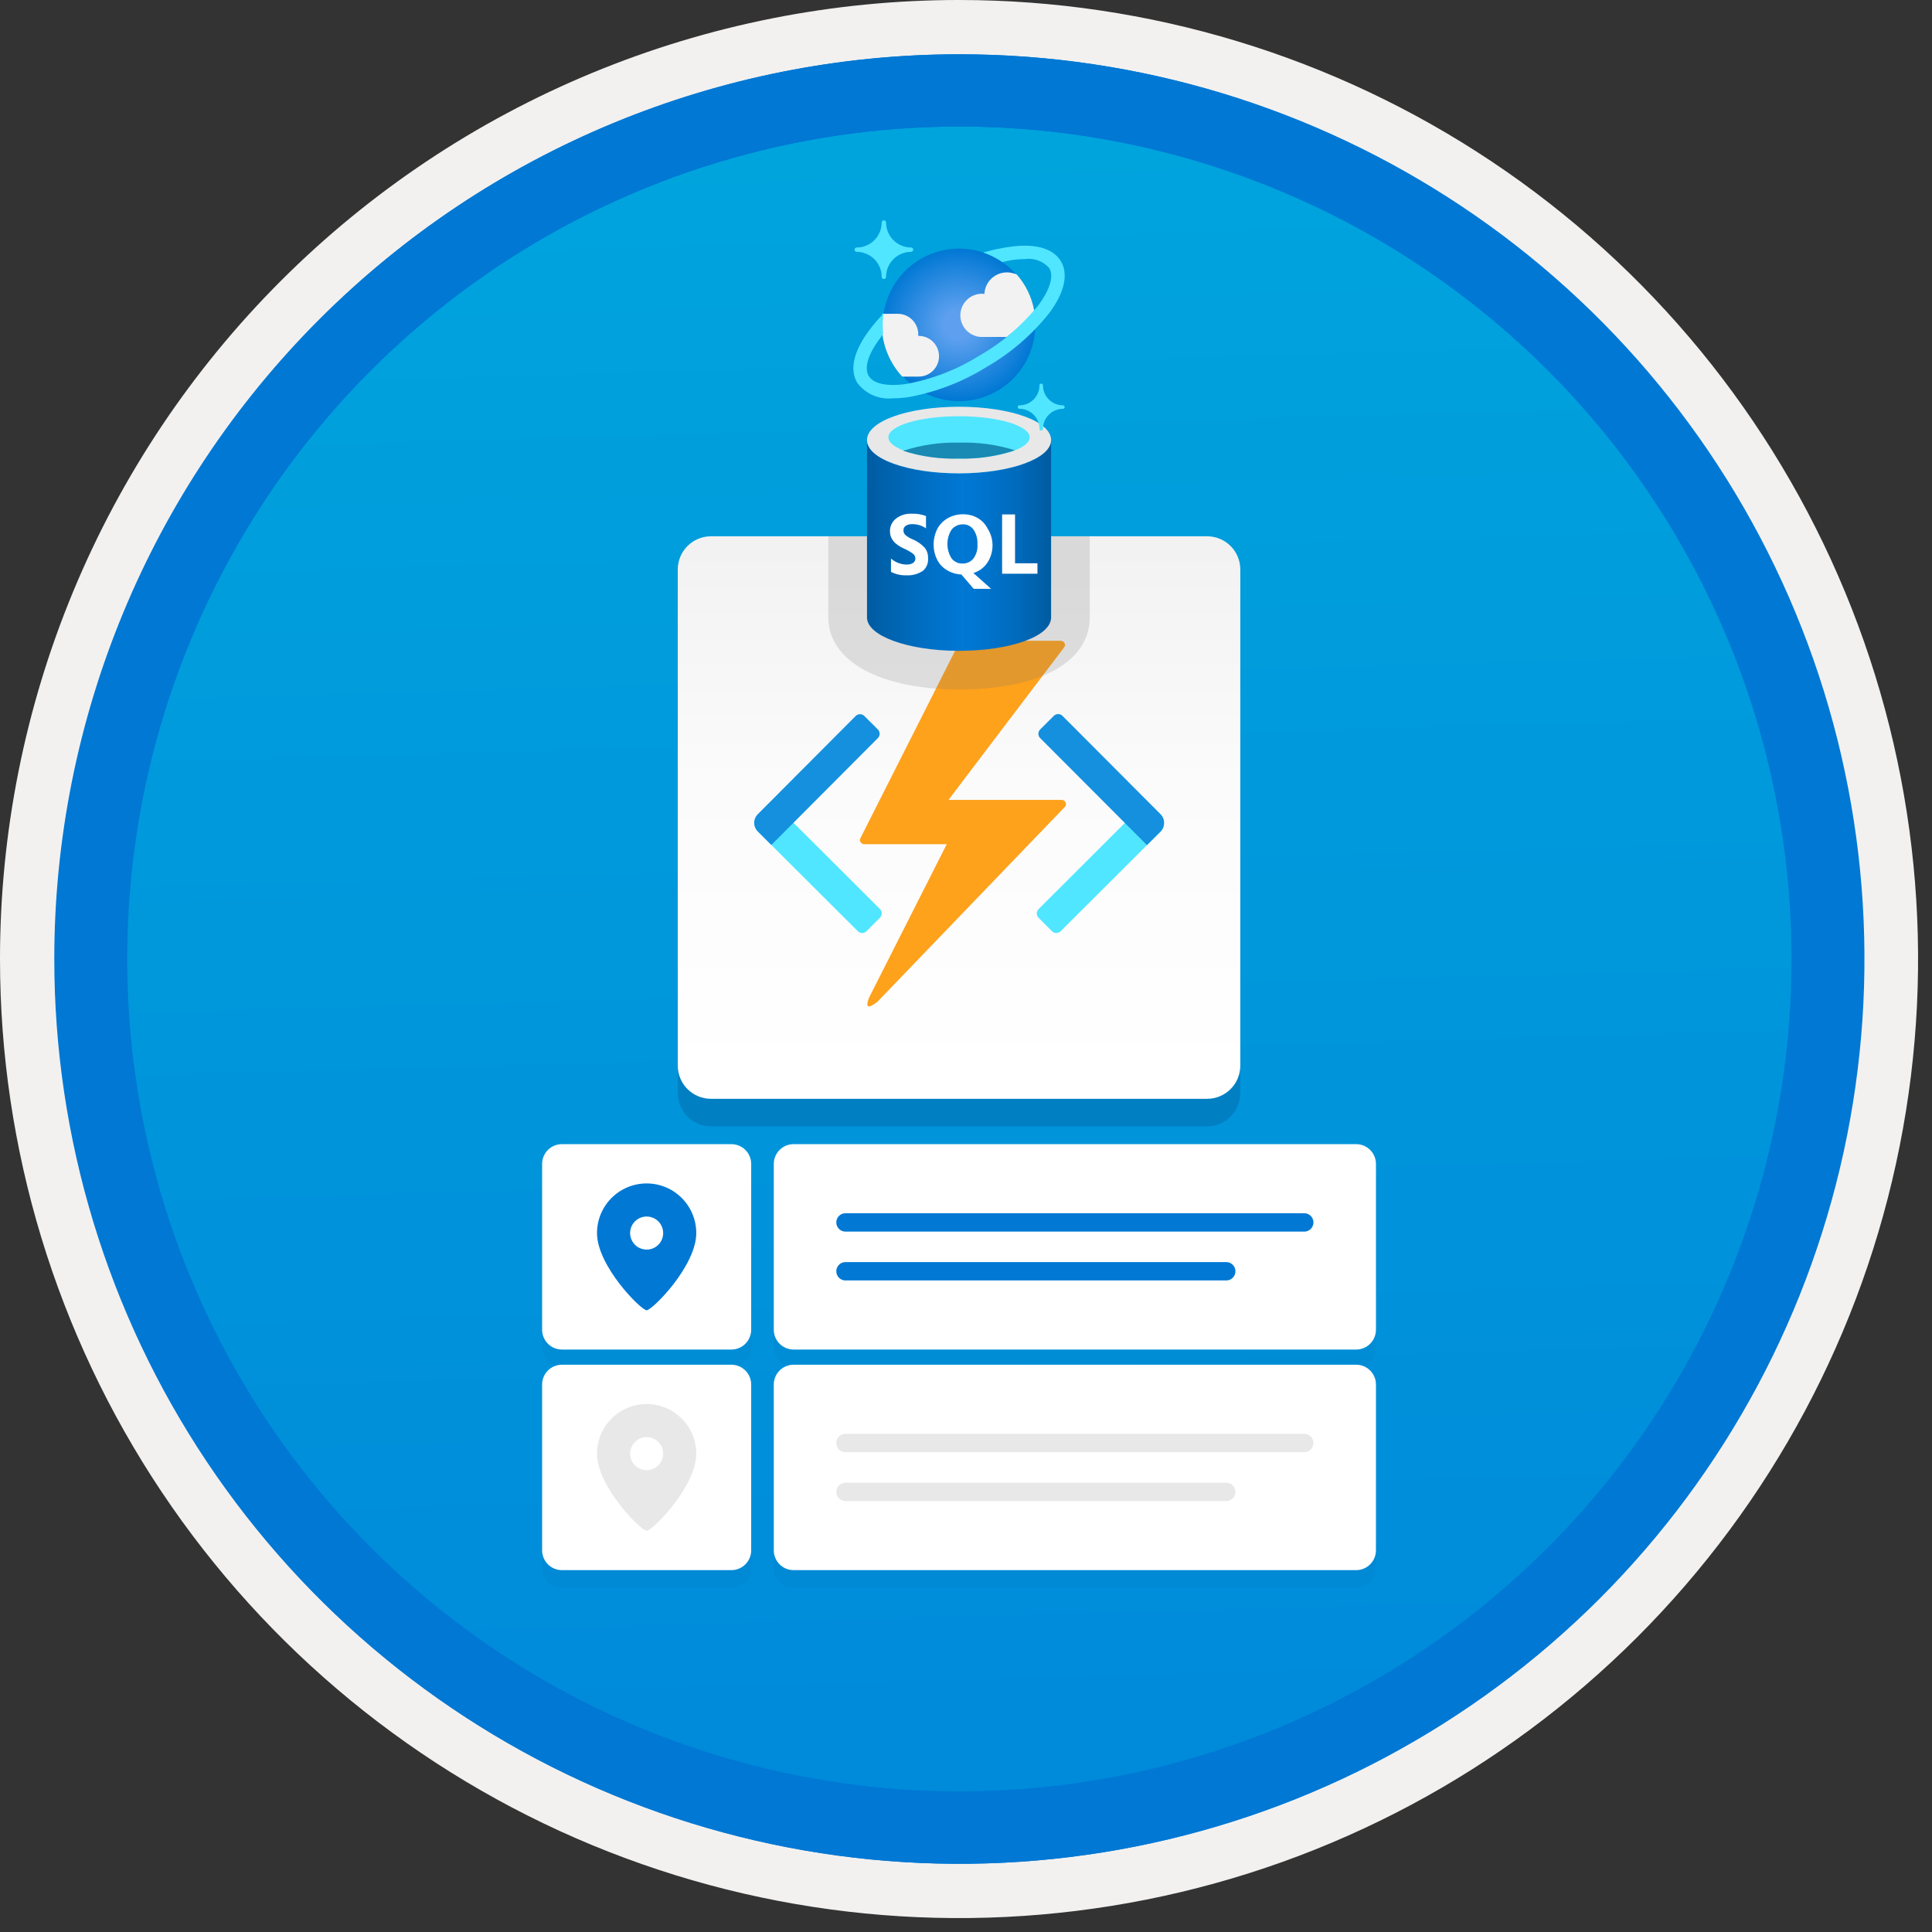 <svg width="100" height="100" viewBox="0 0 100 100" fill="none" xmlns="http://www.w3.org/2000/svg">
<rect x="0" y="0" width="100" height="100" fill="#333333" stroke="none"/>
<g clip-path="url(#clip0_375_5624)">
<path d="M49.64 96.45C40.382 96.45 31.332 93.705 23.634 88.561C15.936 83.418 9.936 76.107 6.393 67.553C2.85 59 1.923 49.588 3.73 40.508C5.536 31.428 9.994 23.087 16.54 16.54C23.087 9.994 31.428 5.536 40.508 3.729C49.588 1.923 59 2.85 67.553 6.393C76.107 9.936 83.418 15.936 88.561 23.634C93.705 31.332 96.45 40.382 96.45 49.64C96.451 55.787 95.24 61.874 92.888 67.554C90.535 73.233 87.088 78.394 82.741 82.741C78.394 87.087 73.234 90.535 67.554 92.888C61.875 95.24 55.787 96.45 49.64 96.45V96.45Z" fill="url(#paint0_linear_375_5624)"/>
<path fill-rule="evenodd" clip-rule="evenodd" d="M95.54 49.64C95.54 58.718 92.848 67.593 87.805 75.141C82.761 82.689 75.592 88.572 67.205 92.046C58.818 95.52 49.589 96.429 40.685 94.658C31.782 92.887 23.603 88.515 17.184 82.096C10.765 75.677 6.393 67.498 4.622 58.595C2.851 49.691 3.76 40.462 7.234 32.075C10.708 23.688 16.591 16.519 24.139 11.476C31.688 6.432 40.562 3.74 49.64 3.74C55.668 3.74 61.636 4.927 67.205 7.234C72.774 9.541 77.834 12.921 82.096 17.184C86.359 21.446 89.739 26.506 92.046 32.075C94.353 37.644 95.54 43.612 95.54 49.64V49.64ZM49.64 3.62732e-07C59.458 3.62732e-07 69.055 2.911 77.219 8.366C85.382 13.82 91.744 21.573 95.501 30.644C99.258 39.714 100.242 49.695 98.326 59.324C96.411 68.954 91.683 77.799 84.741 84.741C77.799 91.683 68.954 96.411 59.324 98.326C49.695 100.242 39.714 99.258 30.644 95.501C21.573 91.744 13.82 85.382 8.366 77.219C2.911 69.055 3.62732e-07 59.458 3.62732e-07 49.64C-0.001 43.121 1.283 36.666 3.777 30.643C6.271 24.62 9.928 19.147 14.537 14.537C19.147 9.928 24.62 6.271 30.643 3.777C36.666 1.283 43.121 -0.001 49.64 3.62732e-07V3.62732e-07Z" fill="#F2F1F0"/>
<path fill-rule="evenodd" clip-rule="evenodd" d="M92.73 49.64C92.73 58.163 90.202 66.493 85.468 73.58C80.733 80.666 74.003 86.189 66.129 89.45C58.256 92.711 49.592 93.565 41.233 91.902C32.874 90.24 25.197 86.136 19.17 80.109C13.144 74.083 9.04 66.405 7.378 58.047C5.715 49.688 6.568 41.024 9.83 33.15C13.091 25.277 18.614 18.547 25.7 13.812C32.786 9.077 41.117 6.55 49.64 6.55C55.298 6.55 60.902 7.664 66.13 9.829C71.358 11.995 76.108 15.169 80.11 19.17C84.111 23.171 87.285 27.922 89.45 33.15C91.616 38.378 92.73 43.981 92.73 49.64V49.64ZM49.64 2.81C58.902 2.81 67.956 5.557 75.657 10.702C83.358 15.848 89.36 23.162 92.905 31.719C96.449 40.276 97.377 49.692 95.57 58.776C93.763 67.86 89.303 76.205 82.753 82.754C76.204 89.303 67.86 93.763 58.776 95.57C49.691 97.377 40.276 96.45 31.718 92.905C23.161 89.361 15.848 83.359 10.702 75.657C5.556 67.956 2.81 58.902 2.81 49.64C2.811 37.22 7.745 25.31 16.527 16.528C25.309 7.745 37.22 2.811 49.64 2.81V2.81Z" fill="#0078D4"/>
<path fill-rule="evenodd" clip-rule="evenodd" d="M92.764 49.64C92.764 58.163 90.237 66.493 85.502 73.58C80.767 80.666 74.037 86.189 66.164 89.45C58.29 92.711 49.626 93.565 41.267 91.902C32.909 90.24 25.231 86.136 19.204 80.109C13.178 74.083 9.074 66.405 7.412 58.047C5.749 49.688 6.602 41.024 9.864 33.15C13.125 25.277 18.648 18.547 25.734 13.812C32.82 9.077 41.151 6.55 49.674 6.55C55.333 6.55 60.936 7.664 66.164 9.829C71.392 11.995 76.142 15.169 80.144 19.17C84.145 23.171 87.319 27.922 89.484 33.15C91.65 38.378 92.764 43.981 92.764 49.64V49.64ZM49.674 2.81C58.936 2.81 67.99 5.557 75.691 10.702C83.392 15.848 89.395 23.162 92.939 31.719C96.484 40.276 97.411 49.692 95.604 58.776C93.797 67.86 89.337 76.205 82.788 82.754C76.238 89.303 67.894 93.763 58.81 95.57C49.726 97.377 40.31 96.45 31.753 92.905C23.196 89.361 15.882 83.359 10.736 75.657C5.59 67.956 2.844 58.902 2.844 49.64C2.845 37.22 7.779 25.31 16.561 16.528C25.343 7.745 37.254 2.811 49.674 2.81V2.81Z" fill="#0078D4"/>
<path opacity="0.2" d="M62.479 29.185H36.801C35.851 29.185 35.081 29.955 35.081 30.904V56.582C35.081 57.532 35.851 58.301 36.801 58.301H62.479C63.428 58.301 64.198 57.532 64.198 56.582V30.904C64.198 29.955 63.428 29.185 62.479 29.185Z" fill="#003067"/>
<path d="M62.479 27.758H36.801C35.851 27.758 35.081 28.528 35.081 29.477V55.155C35.081 56.105 35.851 56.874 36.801 56.874H62.479C63.428 56.874 64.198 56.105 64.198 55.155V29.477C64.198 28.528 63.428 27.758 62.479 27.758Z" fill="url(#paint1_linear_375_5624)"/>
<path d="M45.544 47.048C45.574 47.077 45.598 47.112 45.614 47.151C45.631 47.189 45.639 47.23 45.64 47.272C45.64 47.314 45.632 47.355 45.617 47.394C45.601 47.433 45.578 47.468 45.549 47.498L45.544 47.503L44.849 48.2C44.819 48.229 44.785 48.252 44.747 48.268C44.709 48.284 44.667 48.293 44.626 48.293C44.585 48.293 44.544 48.285 44.505 48.269C44.467 48.253 44.432 48.23 44.403 48.201L44.402 48.2L39.237 43.048C39.118 42.929 39.052 42.769 39.052 42.601C39.052 42.434 39.118 42.273 39.237 42.154L39.935 41.453L45.544 47.048ZM60.056 42.156L59.362 41.459L53.756 47.056C53.697 47.115 53.664 47.195 53.664 47.279C53.664 47.363 53.697 47.443 53.756 47.503L54.452 48.2C54.511 48.259 54.591 48.292 54.675 48.292C54.759 48.292 54.839 48.259 54.899 48.2L60.064 43.048C60.181 42.929 60.246 42.768 60.245 42.6C60.243 42.433 60.175 42.273 60.056 42.156H60.056Z" fill="#50E6FF"/>
<path d="M45.438 37.757C45.497 37.817 45.53 37.897 45.53 37.981C45.53 38.065 45.497 38.145 45.438 38.204L39.925 43.735L39.224 43.036C39.166 42.978 39.119 42.908 39.087 42.832C39.055 42.756 39.039 42.674 39.039 42.591C39.038 42.508 39.054 42.426 39.086 42.35C39.117 42.273 39.163 42.203 39.222 42.145L39.224 42.142L44.291 37.059C44.35 37 44.431 36.967 44.515 36.967C44.598 36.967 44.679 37 44.738 37.059L45.438 37.757ZM60.065 42.139L54.997 37.056C54.939 36.995 54.859 36.961 54.775 36.96C54.691 36.958 54.61 36.991 54.549 37.049L54.542 37.056L53.843 37.753C53.782 37.811 53.748 37.891 53.746 37.975C53.745 38.059 53.777 38.14 53.836 38.201L53.843 38.207L59.367 43.743L60.064 43.048C60.183 42.93 60.252 42.769 60.253 42.6C60.255 42.432 60.191 42.269 60.074 42.148L60.065 42.139Z" fill="#1490DF"/>
<path d="M49.003 43.697H44.746C44.686 43.699 44.628 43.678 44.583 43.637C44.539 43.597 44.512 43.541 44.508 43.481C44.508 43.45 44.516 43.42 44.531 43.392L49.633 33.294C49.655 33.254 49.687 33.221 49.726 33.198C49.765 33.175 49.81 33.164 49.855 33.165H54.89C54.949 33.163 55.007 33.184 55.052 33.224C55.096 33.264 55.123 33.319 55.127 33.379C55.127 33.422 55.113 33.464 55.087 33.498L49.093 41.403H54.938C54.998 41.4 55.056 41.421 55.1 41.461C55.145 41.501 55.171 41.557 55.174 41.616C55.175 41.644 55.17 41.672 55.16 41.698C55.149 41.724 55.134 41.748 55.114 41.768L45.402 51.866C45.311 51.921 44.662 52.46 44.98 51.642L49.003 43.697Z" fill="#FEA11B"/>
<path opacity="0.2" d="M42.875 27.758V31.963C42.875 34.203 45.499 35.664 49.572 35.687H49.64C53.812 35.687 56.404 34.26 56.404 31.963V27.758H42.875Z" fill="#767676"/>
<path d="M49.639 24.501C47.008 24.501 44.876 23.758 44.876 22.777V31.963C44.876 32.907 46.971 33.673 49.573 33.687H49.639C52.27 33.687 54.404 32.944 54.404 31.963V22.777C54.404 23.736 52.27 24.501 49.639 24.501Z" fill="url(#paint2_linear_375_5624)"/>
<path d="M54.404 22.777C54.404 23.736 52.271 24.501 49.64 24.501C47.009 24.501 44.876 23.758 44.876 22.777C44.876 21.796 47.009 21.053 49.64 21.053C52.271 21.053 54.404 21.796 54.404 22.777Z" fill="#E8E8E8"/>
<path d="M53.296 22.636C53.296 23.245 51.654 23.736 49.639 23.736C47.625 23.736 45.983 23.245 45.983 22.636C45.983 22.026 47.625 21.543 49.639 21.543C51.654 21.543 53.296 22.034 53.296 22.636Z" fill="#50E6FF"/>
<path d="M49.64 22.911C48.659 22.886 47.681 23.029 46.748 23.334C47.682 23.634 48.66 23.77 49.64 23.736C50.621 23.765 51.6 23.619 52.531 23.305C51.596 23.013 50.619 22.88 49.64 22.911V22.911Z" fill="#198AB3"/>
<path d="M52.538 29.154V26.627H51.869V29.696H53.698V29.154H52.538ZM47.232 27.913C47.094 27.857 46.966 27.779 46.853 27.682C46.823 27.651 46.799 27.613 46.784 27.572C46.769 27.532 46.762 27.488 46.764 27.444C46.761 27.401 46.77 27.357 46.79 27.318C46.809 27.279 46.839 27.246 46.875 27.221C46.966 27.158 47.076 27.127 47.187 27.132C47.452 27.12 47.713 27.196 47.93 27.348V26.709C47.693 26.62 47.44 26.58 47.187 26.59C46.895 26.574 46.608 26.664 46.377 26.842C46.276 26.92 46.196 27.02 46.141 27.136C46.087 27.25 46.061 27.377 46.065 27.504C46.065 27.883 46.303 28.18 46.808 28.403C46.972 28.473 47.127 28.563 47.269 28.671C47.304 28.7 47.332 28.736 47.351 28.777C47.37 28.818 47.38 28.863 47.38 28.909C47.38 28.954 47.37 28.998 47.349 29.038C47.328 29.078 47.298 29.113 47.261 29.139C47.16 29.198 47.044 29.227 46.927 29.221C46.628 29.218 46.34 29.107 46.117 28.909V29.6C46.362 29.726 46.636 29.788 46.912 29.778C47.224 29.797 47.532 29.71 47.789 29.533C47.88 29.447 47.949 29.341 47.992 29.224C48.034 29.106 48.049 28.98 48.034 28.857C48.038 28.666 47.972 28.481 47.849 28.336C47.675 28.153 47.465 28.009 47.232 27.913V27.913ZM51.126 29.094C51.288 28.836 51.373 28.537 51.373 28.232C51.373 27.927 51.288 27.629 51.126 27.37C51.01 27.138 50.829 26.944 50.606 26.813C50.379 26.684 50.123 26.618 49.863 26.619C49.582 26.613 49.305 26.683 49.06 26.82C48.831 26.948 48.642 27.139 48.517 27.37C48.386 27.633 48.32 27.924 48.324 28.217C48.326 28.476 48.387 28.73 48.503 28.961C48.616 29.19 48.794 29.381 49.015 29.511C49.24 29.648 49.496 29.724 49.759 29.734L50.398 30.477H51.297L50.383 29.659C50.691 29.567 50.955 29.366 51.126 29.094V29.094ZM50.383 28.909C50.315 28.993 50.229 29.06 50.131 29.105C50.033 29.15 49.926 29.172 49.818 29.169C49.709 29.172 49.602 29.15 49.503 29.103C49.405 29.057 49.319 28.987 49.253 28.901C49.112 28.679 49.038 28.421 49.038 28.158C49.038 27.895 49.112 27.637 49.253 27.415C49.323 27.328 49.412 27.259 49.512 27.211C49.612 27.164 49.722 27.139 49.833 27.14C49.941 27.135 50.049 27.158 50.147 27.206C50.244 27.254 50.328 27.326 50.39 27.415C50.537 27.634 50.607 27.895 50.591 28.158C50.617 28.425 50.543 28.693 50.383 28.909V28.909Z" fill="white"/>
<path d="M45.75 14.442C45.735 14.442 45.72 14.439 45.706 14.434C45.693 14.428 45.68 14.42 45.67 14.409C45.659 14.399 45.651 14.387 45.645 14.373C45.639 14.359 45.636 14.345 45.636 14.33V14.329C45.636 13.986 45.499 13.658 45.257 13.415C45.015 13.173 44.686 13.037 44.344 13.036C44.314 13.036 44.285 13.024 44.264 13.003C44.243 12.982 44.231 12.953 44.23 12.923V12.923C44.23 12.893 44.242 12.865 44.264 12.843C44.285 12.822 44.314 12.81 44.344 12.81V12.81C44.687 12.81 45.015 12.673 45.257 12.431C45.5 12.188 45.636 11.86 45.636 11.517C45.636 11.502 45.639 11.487 45.645 11.474C45.65 11.46 45.658 11.448 45.669 11.437C45.679 11.427 45.692 11.418 45.705 11.412C45.719 11.407 45.734 11.404 45.748 11.404H45.75C45.764 11.404 45.779 11.406 45.793 11.412C45.806 11.418 45.819 11.426 45.83 11.436C45.84 11.447 45.848 11.459 45.854 11.473C45.86 11.486 45.863 11.501 45.863 11.516V11.517C45.863 11.86 46 12.188 46.242 12.43C46.484 12.673 46.813 12.809 47.156 12.81C47.17 12.809 47.185 12.812 47.199 12.818C47.212 12.823 47.225 12.832 47.235 12.842C47.246 12.852 47.254 12.865 47.26 12.879C47.266 12.892 47.269 12.907 47.269 12.922V12.923C47.269 12.938 47.266 12.952 47.26 12.966C47.255 12.98 47.247 12.992 47.236 13.003C47.226 13.013 47.213 13.022 47.2 13.027C47.186 13.033 47.172 13.036 47.157 13.036H47.156C46.813 13.037 46.484 13.173 46.242 13.415C45.999 13.657 45.863 13.986 45.863 14.329C45.863 14.359 45.851 14.387 45.829 14.409C45.808 14.43 45.779 14.442 45.75 14.442V14.442Z" fill="#50E6FF"/>
<path d="M53.893 22.285C53.869 22.285 53.846 22.276 53.829 22.259C53.812 22.242 53.803 22.218 53.803 22.195V22.195C53.802 21.92 53.693 21.657 53.499 21.464C53.306 21.27 53.043 21.161 52.769 21.16C52.745 21.16 52.722 21.151 52.705 21.134C52.688 21.117 52.678 21.094 52.678 21.07V21.07C52.678 21.046 52.688 21.023 52.705 21.006C52.722 20.989 52.745 20.98 52.769 20.98V20.98C53.043 20.98 53.306 20.87 53.5 20.677C53.694 20.483 53.803 20.22 53.803 19.946C53.803 19.922 53.812 19.898 53.829 19.881C53.846 19.864 53.869 19.855 53.893 19.855V19.855C53.917 19.855 53.941 19.864 53.958 19.881C53.975 19.898 53.984 19.922 53.984 19.946V19.946C53.984 20.22 54.093 20.483 54.287 20.677C54.481 20.87 54.744 20.98 55.018 20.98C55.042 20.98 55.065 20.989 55.082 21.006C55.099 21.023 55.108 21.046 55.108 21.07C55.108 21.094 55.099 21.117 55.082 21.134C55.065 21.151 55.042 21.161 55.019 21.161H55.018C54.744 21.161 54.481 21.27 54.287 21.464C54.093 21.658 53.984 21.921 53.984 22.195C53.984 22.219 53.974 22.242 53.957 22.259C53.94 22.276 53.917 22.285 53.893 22.285V22.285Z" fill="#50E6FF"/>
<path d="M53.48 15.899C53.662 16.658 53.614 17.455 53.343 18.187C53.072 18.919 52.59 19.555 51.957 20.013C51.325 20.472 50.571 20.732 49.791 20.762C49.01 20.792 48.238 20.59 47.573 20.181C46.907 19.772 46.378 19.175 46.052 18.465C45.726 17.756 45.617 16.965 45.74 16.194C45.864 15.423 46.212 14.706 46.743 14.133C47.274 13.56 47.963 13.157 48.722 12.976V12.976C49.227 12.855 49.75 12.835 50.262 12.917C50.774 12.998 51.265 13.18 51.707 13.452C52.149 13.723 52.533 14.079 52.837 14.499C53.141 14.919 53.36 15.394 53.48 15.899V15.899Z" fill="url(#paint3_radial_375_5624)"/>
<path d="M47.522 19.492C47.66 19.496 47.798 19.472 47.927 19.422C48.057 19.373 48.175 19.298 48.275 19.203C48.376 19.108 48.456 18.994 48.513 18.867C48.569 18.741 48.6 18.605 48.603 18.466C48.607 18.328 48.583 18.19 48.534 18.061C48.484 17.932 48.41 17.814 48.314 17.713C48.219 17.613 48.105 17.532 47.978 17.476C47.852 17.419 47.716 17.389 47.577 17.385C47.56 17.384 47.543 17.384 47.525 17.385C47.529 17.355 47.53 17.325 47.53 17.295C47.527 17.014 47.413 16.745 47.213 16.548C47.013 16.35 46.742 16.241 46.461 16.242H45.671C45.594 16.826 45.646 17.42 45.823 17.981C46 18.543 46.299 19.059 46.697 19.492H47.522Z" fill="#F2F2F2"/>
<path d="M53.529 16.082C53.53 16.072 53.528 16.063 53.525 16.054C53.397 15.365 53.085 14.725 52.62 14.201C52.56 14.176 52.498 14.157 52.434 14.143C52.265 14.095 52.087 14.085 51.914 14.116C51.741 14.146 51.577 14.216 51.434 14.319C51.292 14.421 51.175 14.556 51.092 14.71C51.008 14.865 50.961 15.037 50.954 15.213C50.911 15.208 50.868 15.205 50.825 15.204C50.562 15.204 50.307 15.297 50.105 15.467C49.904 15.637 49.769 15.873 49.724 16.132C49.679 16.392 49.728 16.659 49.861 16.887C49.994 17.114 50.203 17.287 50.452 17.375C50.562 17.419 50.681 17.441 50.8 17.44H52.106C52.63 17.043 53.108 16.587 53.529 16.082Z" fill="#F2F2F2"/>
<path d="M54.91 13.519C54.505 12.846 53.559 12.583 52.237 12.78C51.783 12.844 51.336 12.941 50.897 13.071C51.245 13.191 51.576 13.357 51.88 13.564C52.035 13.53 52.191 13.49 52.34 13.467C52.575 13.431 52.812 13.411 53.05 13.41C53.282 13.376 53.519 13.402 53.739 13.483C53.959 13.564 54.156 13.7 54.31 13.876V13.876C54.557 14.287 54.349 14.989 53.74 15.807C52.894 16.86 51.858 17.744 50.685 18.413C49.538 19.129 48.267 19.623 46.937 19.869C45.931 20.019 45.212 19.869 44.965 19.459C44.719 19.05 44.927 18.346 45.535 17.532C45.611 17.431 45.629 17.382 45.715 17.28C45.675 16.931 45.68 16.579 45.732 16.231C45.458 16.506 45.206 16.801 44.979 17.114C44.182 18.18 43.965 19.139 44.37 19.813C44.583 20.098 44.868 20.323 45.195 20.464C45.523 20.605 45.881 20.657 46.235 20.616C46.505 20.615 46.774 20.593 47.04 20.552C48.459 20.293 49.817 19.769 51.042 19.008C52.293 18.292 53.398 17.346 54.298 16.22C55.098 15.152 55.314 14.194 54.91 13.519Z" fill="#50E6FF"/>
<g opacity="0.2">
<path opacity="0.2" d="M41.076 60.128H70.194C70.329 60.128 70.462 60.155 70.587 60.206C70.711 60.258 70.824 60.333 70.919 60.429C71.014 60.524 71.09 60.637 71.141 60.761C71.193 60.885 71.219 61.019 71.219 61.153V69.735C71.219 69.87 71.193 70.003 71.141 70.127C71.09 70.252 71.014 70.365 70.919 70.46C70.824 70.555 70.711 70.631 70.587 70.682C70.462 70.734 70.329 70.76 70.194 70.76H41.076C40.804 70.76 40.544 70.652 40.352 70.46C40.159 70.268 40.051 70.007 40.051 69.735V61.153C40.051 60.882 40.159 60.621 40.352 60.429C40.544 60.236 40.804 60.128 41.076 60.128V60.128Z" fill="#003067"/>
<path opacity="0.2" d="M29.084 60.128H37.855C37.99 60.128 38.123 60.155 38.248 60.206C38.372 60.258 38.485 60.333 38.58 60.428C38.675 60.524 38.751 60.637 38.802 60.761C38.854 60.885 38.88 61.019 38.88 61.153V69.735C38.88 69.87 38.854 70.003 38.802 70.127C38.751 70.252 38.675 70.365 38.58 70.46C38.485 70.555 38.372 70.63 38.248 70.682C38.123 70.734 37.99 70.76 37.855 70.76H29.084C28.813 70.76 28.552 70.652 28.36 70.46C28.168 70.268 28.06 70.007 28.06 69.735V61.153C28.06 60.882 28.168 60.621 28.36 60.429C28.552 60.236 28.813 60.128 29.084 60.128V60.128Z" fill="#003067"/>
<path opacity="0.2" d="M41.076 71.546H70.194C70.329 71.546 70.462 71.573 70.587 71.624C70.711 71.676 70.824 71.751 70.919 71.846C71.014 71.942 71.09 72.055 71.141 72.179C71.193 72.303 71.219 72.436 71.219 72.571V81.153C71.219 81.287 71.193 81.421 71.141 81.545C71.09 81.669 71.014 81.782 70.919 81.878C70.824 81.973 70.711 82.048 70.587 82.1C70.462 82.151 70.329 82.178 70.194 82.178H41.076C40.942 82.178 40.808 82.151 40.684 82.1C40.56 82.048 40.447 81.973 40.352 81.878C40.256 81.782 40.181 81.669 40.129 81.545C40.078 81.421 40.051 81.288 40.051 81.153V72.571C40.051 72.299 40.159 72.038 40.352 71.846C40.544 71.654 40.804 71.546 41.076 71.546Z" fill="#003067"/>
<path opacity="0.2" d="M29.084 71.546H37.855C37.99 71.546 38.123 71.573 38.248 71.624C38.372 71.676 38.485 71.751 38.58 71.846C38.675 71.941 38.751 72.054 38.802 72.179C38.854 72.303 38.88 72.436 38.88 72.571V81.153C38.88 81.287 38.854 81.421 38.802 81.545C38.751 81.669 38.675 81.782 38.58 81.878C38.485 81.973 38.372 82.048 38.248 82.1C38.123 82.151 37.99 82.178 37.855 82.178H29.084C28.813 82.178 28.552 82.07 28.36 81.878C28.168 81.685 28.06 81.425 28.06 81.153V72.571C28.06 72.299 28.168 72.038 28.36 71.846C28.552 71.654 28.813 71.546 29.084 71.546Z" fill="#003067"/>
</g>
<path d="M70.194 59.221H41.076C40.51 59.221 40.051 59.679 40.051 60.245V68.827C40.051 69.393 40.51 69.852 41.076 69.852H70.194C70.76 69.852 71.219 69.393 71.219 68.827V60.245C71.219 59.679 70.76 59.221 70.194 59.221Z" fill="white"/>
<path d="M37.856 59.221H29.085C28.519 59.221 28.06 59.679 28.06 60.245V68.827C28.06 69.393 28.519 69.852 29.085 69.852H37.856C38.422 69.852 38.881 69.393 38.881 68.827V60.245C38.881 59.679 38.422 59.221 37.856 59.221Z" fill="white"/>
<path d="M33.47 61.254C32.789 61.254 32.136 61.525 31.654 62.006C31.172 62.488 30.901 63.142 30.901 63.823C30.901 65.535 33.185 67.819 33.47 67.819C33.756 67.819 36.039 65.535 36.039 63.823C36.039 63.142 35.768 62.488 35.286 62.006C34.805 61.525 34.151 61.254 33.47 61.254V61.254ZM33.47 64.679C33.301 64.679 33.135 64.629 32.994 64.535C32.854 64.441 32.744 64.307 32.679 64.15C32.614 63.994 32.597 63.822 32.63 63.656C32.663 63.49 32.745 63.337 32.865 63.217C32.984 63.097 33.137 63.016 33.303 62.983C33.469 62.95 33.641 62.967 33.798 63.032C33.954 63.096 34.088 63.206 34.182 63.347C34.276 63.488 34.326 63.653 34.326 63.823C34.326 63.935 34.304 64.046 34.261 64.15C34.218 64.254 34.155 64.349 34.076 64.428C33.996 64.508 33.902 64.571 33.798 64.614C33.694 64.657 33.583 64.679 33.47 64.679V64.679Z" fill="#0078D4"/>
<path d="M43.762 63.272H67.508" stroke="#0078D4" stroke-width="0.95" stroke-miterlimit="10" stroke-linecap="round"/>
<path d="M43.762 65.801H63.47" stroke="#0078D4" stroke-width="0.95" stroke-miterlimit="10" stroke-linecap="round"/>
<path d="M70.194 70.638H41.076C40.51 70.638 40.051 71.097 40.051 71.663V80.245C40.051 80.811 40.51 81.27 41.076 81.27H70.194C70.76 81.27 71.219 80.811 71.219 80.245V71.663C71.219 71.097 70.76 70.638 70.194 70.638Z" fill="white"/>
<path d="M37.856 70.638H29.085C28.519 70.638 28.06 71.097 28.06 71.663V80.245C28.06 80.811 28.519 81.27 29.085 81.27H37.856C38.422 81.27 38.881 80.811 38.881 80.245V71.663C38.881 71.097 38.422 70.638 37.856 70.638Z" fill="white"/>
<path d="M33.47 72.672C32.789 72.672 32.136 72.942 31.654 73.424C31.172 73.906 30.901 74.559 30.901 75.24C30.901 76.953 33.185 79.236 33.47 79.236C33.756 79.236 36.039 76.953 36.039 75.24C36.039 74.559 35.768 73.906 35.286 73.424C34.805 72.942 34.151 72.672 33.47 72.672ZM33.47 76.097C33.301 76.097 33.135 76.046 32.994 75.953C32.854 75.858 32.744 75.725 32.679 75.568C32.614 75.412 32.597 75.24 32.63 75.073C32.663 74.907 32.745 74.755 32.865 74.635C32.984 74.515 33.137 74.434 33.303 74.401C33.469 74.368 33.641 74.385 33.798 74.449C33.954 74.514 34.088 74.624 34.182 74.765C34.276 74.906 34.326 75.071 34.326 75.24C34.326 75.353 34.304 75.464 34.261 75.568C34.218 75.672 34.155 75.766 34.076 75.846C33.996 75.925 33.902 75.989 33.798 76.032C33.694 76.075 33.583 76.097 33.47 76.097V76.097Z" fill="#E8E8E8"/>
<path d="M43.762 74.69H67.508" stroke="#E8E8E8" stroke-width="0.95" stroke-miterlimit="10" stroke-linecap="round"/>
<path d="M43.762 77.218H63.47" stroke="#E8E8E8" stroke-width="0.95" stroke-miterlimit="10" stroke-linecap="round"/>
</g>
<defs>
<linearGradient id="paint0_linear_375_5624" x1="47.87" y1="-15.153" x2="51.852" y2="130.615" gradientUnits="userSpaceOnUse">
<stop stop-color="#00ABDE"/>
<stop offset="1" stop-color="#007ED8"/>
</linearGradient>
<linearGradient id="paint1_linear_375_5624" x1="49.64" y1="55.829" x2="49.64" y2="28.392" gradientUnits="userSpaceOnUse">
<stop stop-color="white"/>
<stop offset="0.56" stop-color="#FBFBFB"/>
<stop offset="1" stop-color="#F2F2F2"/>
</linearGradient>
<linearGradient id="paint2_linear_375_5624" x1="44.876" y1="28.232" x2="54.404" y2="28.232" gradientUnits="userSpaceOnUse">
<stop stop-color="#005BA1"/>
<stop offset="0.07" stop-color="#0060A9"/>
<stop offset="0.36" stop-color="#0071C8"/>
<stop offset="0.52" stop-color="#0078D4"/>
<stop offset="0.64" stop-color="#0074CD"/>
<stop offset="0.82" stop-color="#006ABB"/>
<stop offset="1" stop-color="#005BA1"/>
</linearGradient>
<radialGradient id="paint3_radial_375_5624" cx="0" cy="0" r="1" gradientUnits="userSpaceOnUse" gradientTransform="translate(49.609 16.816) scale(3.97 3.935)">
<stop offset="0.183" stop-color="#5EA0EF"/>
<stop offset="1" stop-color="#0078D4"/>
</radialGradient>
<clipPath id="clip0_375_5624">
<rect width="99.28" height="99.28" fill="white"/>
</clipPath>
</defs>
</svg>
